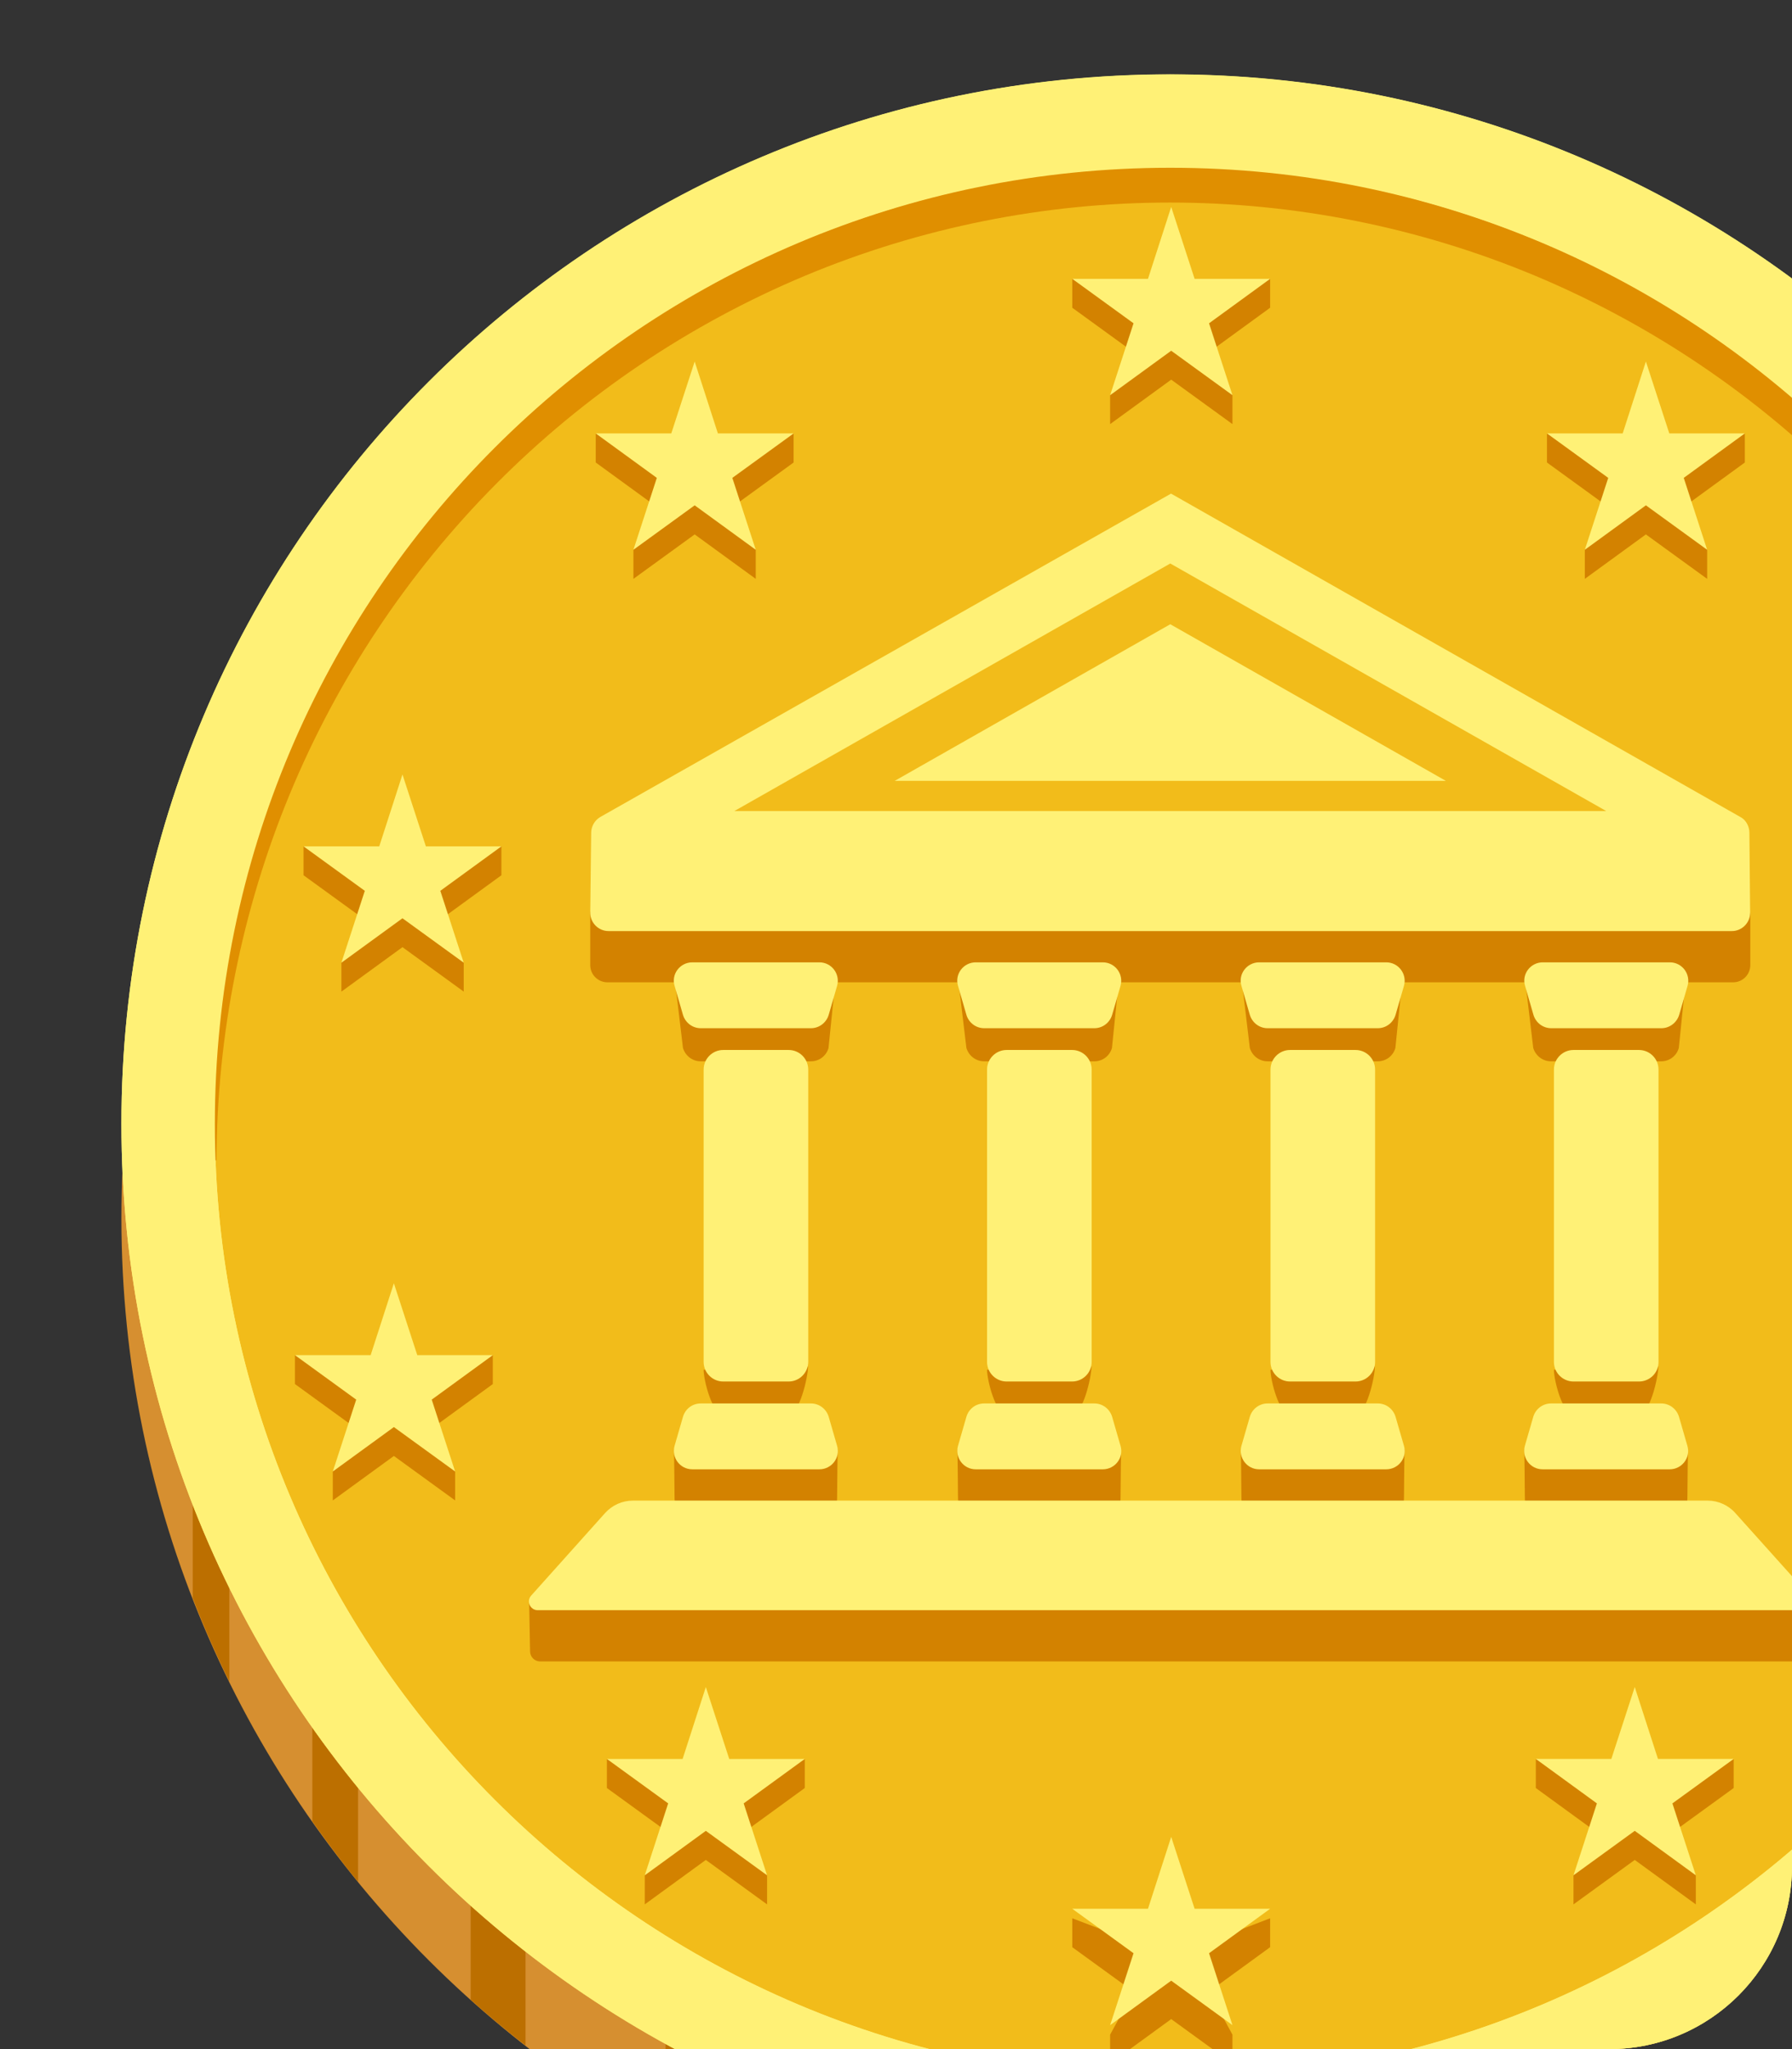 <svg width="98" height="112" viewBox="0 0 98 112" fill="none" xmlns="http://www.w3.org/2000/svg">
<rect x="0" y="0" width="98" height="112" fill="#333333" stroke="none"/>
<g clip-path="url(#clip0_3_102143)">
<path d="M64 123.941C95.679 123.941 121.36 98.26 121.36 66.581C121.36 34.902 95.679 9.221 64 9.221C32.321 9.221 6.64 34.902 6.64 66.581C6.64 98.26 32.321 123.941 64 123.941Z" fill="#D68F30"/>
<path d="M10.54 81.481V87.341C11.14 88.891 11.81 90.421 12.54 91.901V81.481H10.54ZM17.08 92.511V99.551C17.88 100.681 18.71 101.791 19.58 102.861V92.511H17.08ZM25.74 101.711V109.301C26.71 110.171 27.71 111.001 28.74 111.801V101.711H25.74ZM36.4 108.701V116.861C37.38 117.401 38.38 117.911 39.4 118.401V108.701H36.4ZM48.49 113.151V121.791C49.48 122.071 50.48 122.321 51.49 122.551V113.151H48.49ZM62.64 114.691V123.901C63.09 123.911 63.54 123.931 64 123.931C64.55 123.931 65.1 123.901 65.64 123.891V114.691H62.64ZM76.79 113.081V122.481C77.8 122.251 78.8 121.991 79.79 121.711V113.081H76.79ZM88.85 108.571V118.281C89.87 117.791 90.87 117.261 91.85 116.711V108.571H88.85ZM99.48 101.521V111.621C100.509 110.816 101.51 109.976 102.48 109.101V101.521H99.48ZM111.09 92.291H108.59V102.641C109.46 101.561 110.3 100.451 111.09 99.311V92.291ZM117.59 81.221H115.59V91.661C116.32 90.151 116.99 88.601 117.59 87.031V81.221Z" fill="#BC6F00"/>
<path d="M64 118.781C95.679 118.781 121.36 93.1 121.36 61.42C121.36 29.741 95.679 4.061 64 4.061C32.321 4.061 6.64 29.741 6.64 61.42C6.64 93.1 32.321 118.781 64 118.781Z" fill="#FFF176"/>
<path d="M64 113.67C92.857 113.67 116.25 90.277 116.25 61.42C116.25 32.563 92.857 9.17 64 9.17C35.143 9.17 11.75 32.563 11.75 61.42C11.75 90.277 35.143 113.67 64 113.67Z" fill="#F2BC1A"/>
<path d="M11.65 63.42C11.28 56.54 12.47 49.56 14.87 43.02C17.37 36.5 21.2 30.47 26.03 25.35C35.73 15.09 49.81 9.14 64 9.07C78.19 9.15 92.28 15.09 101.96 25.36C106.8 30.47 110.62 36.51 113.12 43.02C115.53 49.57 116.72 56.54 116.34 63.42H116.14C116.121 56.557 114.762 49.763 112.14 43.42C109.514 37.084 105.68 31.321 100.85 26.45C96.018 21.585 90.276 17.718 83.95 15.07C77.627 12.43 70.843 11.071 63.99 11.071C57.138 11.071 50.354 12.43 44.03 15.07C37.705 17.718 31.962 21.585 27.13 26.45C22.298 31.318 18.463 37.083 15.84 43.42C13.219 49.763 11.86 56.557 11.84 63.42H11.65Z" fill="#E08F00"/>
<path d="M64 4.07C32.32 4.07 6.64 29.75 6.64 61.43C6.64 93.11 32.32 118.79 64 118.79C95.68 118.79 121.36 93.11 121.36 61.43C121.36 29.75 95.68 4.07 64 4.07ZM64 113.68C35.14 113.68 11.75 90.29 11.75 61.43C11.75 32.56 35.14 9.17 64 9.17C92.86 9.17 116.25 32.56 116.25 61.42C116.25 90.28 92.86 113.68 64 113.68Z" fill="#FFF176"/>
<path d="M37.99 21.35L39.26 25.28L43.4 23.7V25.28L40.05 27.71L41.33 30.05V31.64L37.99 29.21L34.64 31.64V30.05L35.92 27.71L32.58 25.28V23.7L36.71 25.28L37.99 21.35ZM22.01 43.91L23.29 47.84L27.42 46.26V47.84L24.08 50.27L25.36 52.62V54.2L22.01 51.77L18.67 54.2V52.62L19.95 50.27L16.6 47.84V46.26L20.74 47.84L22.01 43.91ZM21.54 71.72L22.82 75.65L26.95 74.07V75.65L23.61 78.08L24.89 80.43V82.01L21.54 79.58L18.2 82.01V80.43L19.48 78.08L16.13 75.65V74.07L20.27 75.65L21.54 71.72ZM38.6 93.8L39.88 97.73L44.01 96.15V97.73L40.67 100.16L41.95 102.5V104.09L38.6 101.66L35.26 104.09V102.5L36.54 100.16L33.19 97.73V96.15L37.33 97.73L38.6 93.8ZM90.01 21.35L88.74 25.28L84.6 23.7V25.28L87.95 27.71L86.67 30.05V31.64L90.01 29.21L93.36 31.64V30.05L92.08 27.71L95.42 25.28V23.7L91.29 25.28L90.01 21.35ZM105.99 43.91L104.71 47.84L100.58 46.26V47.84L103.92 50.27L102.64 52.62V54.2L105.99 51.77L109.33 54.2V52.62L108.05 50.27L111.4 47.84V46.26L107.26 47.84L105.99 43.91ZM106.46 71.72L105.18 75.65L101.05 74.07V75.65L104.39 78.08L103.11 80.43V82.01L106.46 79.58L109.8 82.01V80.43L108.52 78.08L111.87 75.65V74.07L107.73 75.65L106.46 71.72ZM89.4 93.8L88.12 97.73L83.99 96.15V97.73L87.33 100.16L86.05 102.5V104.09L89.4 101.66L92.74 104.09V102.5L91.46 100.16L94.81 97.73V96.15L90.67 97.73L89.4 93.8Z" fill="#D38200"/>
<path d="M89.4 92.21L90.67 96.14H94.81L91.46 98.57L92.74 102.5L89.4 100.07L86.05 102.5L87.33 98.57L83.99 96.14H88.12L89.4 92.21ZM106.46 70.14L107.73 74.07H111.87L108.52 76.5L109.8 80.43L106.46 78L103.11 80.43L104.39 76.5L101.05 74.07H105.18L106.46 70.14ZM105.99 42.33L107.26 46.26H111.4L108.05 48.69L109.33 52.62L105.99 50.19L102.64 52.62L103.92 48.69L100.58 46.26H104.71L105.99 42.33ZM90.01 19.76L91.29 23.69H95.42L92.08 26.12L93.36 30.05L90.01 27.62L86.67 30.05L87.95 26.12L84.6 23.69H88.74L90.01 19.76Z" fill="#FFF176"/>
<path d="M64.05 102.5L65.33 106.43L69.46 104.85V106.43L66.12 108.86L67.4 111.21V112.79L64.05 110.36L60.71 112.79V111.21L61.99 108.86L58.64 106.43V104.85L62.78 106.43L64.05 102.5Z" fill="#D38200"/>
<path d="M64.05 100.4L65.33 104.33H69.46L66.12 106.76L67.4 110.69L64.05 108.26L60.71 110.69L61.99 106.76L58.64 104.33H62.78L64.05 100.4Z" fill="#FFF176"/>
<path d="M64.05 12.891L65.33 16.821L69.46 15.241V16.821L66.12 19.251L67.4 21.601V23.181L64.05 20.751L60.71 23.181V21.601L61.99 19.251L58.64 16.821V15.241L62.78 16.821L64.05 12.891Z" fill="#D38200"/>
<path d="M64.05 11.31L65.33 15.241H69.46L66.12 17.671L67.4 21.601L64.05 19.171L60.71 21.601L61.99 17.671L58.64 15.241H62.78L64.05 11.31ZM38.6 92.21L37.33 96.141H33.19L36.54 98.57L35.26 102.501L38.6 100.071L41.95 102.501L40.67 98.57L44.01 96.141H39.88L38.6 92.21ZM21.54 70.141L20.27 74.07H16.13L19.48 76.501L18.2 80.43L21.54 78.001L24.89 80.43L23.61 76.501L26.95 74.07H22.82L21.54 70.141ZM22.01 42.331L20.74 46.261H16.6L19.95 48.691L18.67 52.62L22.01 50.191L25.36 52.62L24.08 48.691L27.42 46.261H23.29L22.01 42.331ZM37.99 19.761L36.71 23.691H32.58L35.92 26.12L34.64 30.05L37.99 27.62L41.33 30.05L40.05 26.12L43.4 23.691H39.26L37.99 19.761Z" fill="#FFF176"/>
<path d="M95.219 48.2C95.219 47.85 32.84 48.2 32.84 48.2L32.279 49.88V52.751C32.279 53.27 32.7 53.691 33.219 53.691H94.779C95.299 53.691 95.719 53.27 95.719 52.751V49.961L95.219 48.2ZM95.309 85.501H33.099L28.939 87.591L28.989 90.281C29 90.57 29.239 90.811 29.54 90.811H98.469C98.76 90.811 99.009 90.581 99.019 90.281L99.07 87.641L95.309 85.501Z" fill="#D38200"/>
<path d="M43.13 77.32H39.55C38.96 77.32 38.48 75.46 38.48 74.87L44.19 74.69C44.19 75.28 43.71 77.32 43.13 77.32ZM44.35 58.01H38.32C37.87 58.01 37.48 57.71 37.35 57.28L36.88 53.35H45.71L45.31 57.28C45.19 57.71 44.8 58.01 44.35 58.01ZM38.32 78.51H44.35C44.8 78.51 45.69 78.79 45.81 79.22C45.81 79.22 45.78 81.09 45.78 81.83C45.78 82.57 45.48 83.11 44.81 83.11H37.86C37.19 83.11 36.89 82.51 36.89 81.83C36.89 81.15 36.86 79.24 36.86 79.24C36.99 78.81 37.87 78.51 38.32 78.51ZM89.63 77.32H86.05C85.46 77.32 84.98 75.46 84.98 74.87L90.69 74.69C90.69 75.28 90.22 77.32 89.63 77.32ZM90.85 58.01H84.82C84.37 58.01 83.98 57.71 83.85 57.28L83.38 53.35H92.21L91.81 57.28C91.69 57.71 91.3 58.01 90.85 58.01ZM84.82 78.51H90.85C91.3 78.51 92.19 78.79 92.31 79.22C92.31 79.22 92.28 81.09 92.28 81.83C92.28 82.57 91.98 83.11 91.31 83.11H84.36C83.69 83.11 83.39 82.51 83.39 81.83C83.39 81.15 83.36 79.24 83.36 79.24C83.49 78.81 84.37 78.51 84.82 78.51ZM74.13 77.32H70.55C69.96 77.32 69.48 75.46 69.48 74.87L75.19 74.69C75.19 75.28 74.72 77.32 74.13 77.32ZM75.35 58.01H69.32C68.87 58.01 68.48 57.71 68.35 57.28L67.88 53.35H76.71L76.31 57.28C76.19 57.71 75.8 58.01 75.35 58.01ZM69.32 78.51H75.35C75.8 78.51 76.69 78.79 76.81 79.22C76.81 79.22 76.78 81.09 76.78 81.83C76.78 82.57 76.48 83.11 75.81 83.11H68.86C68.19 83.11 67.89 82.51 67.89 81.83C67.89 81.15 67.86 79.24 67.86 79.24C67.99 78.81 68.87 78.51 69.32 78.51ZM58.63 77.32H55.05C54.46 77.32 53.98 75.46 53.98 74.87L59.69 74.69C59.69 75.28 59.22 77.32 58.63 77.32ZM59.85 58.01H53.82C53.37 58.01 52.98 57.71 52.85 57.28L52.38 53.35H61.21L60.81 57.28C60.69 57.71 60.3 58.01 59.85 58.01ZM53.82 78.51H59.85C60.3 78.51 61.19 78.79 61.31 79.22C61.31 79.22 61.28 81.09 61.28 81.83C61.28 82.57 60.98 83.11 60.31 83.11H53.36C52.69 83.11 52.39 82.51 52.39 81.83C52.39 81.15 52.36 79.24 52.36 79.24C52.49 78.81 53.37 78.51 53.82 78.51Z" fill="#D38200"/>
<path d="M95.67 45.52C95.67 45.17 95.49 44.84 95.22 44.681L64.04 26.98L32.82 44.66C32.52 44.84 32.33 45.17 32.33 45.52L32.28 49.891C32.28 50.441 32.73 50.891 33.28 50.891H94.71C95.26 50.891 95.71 50.441 95.71 49.891L95.67 45.52Z" fill="#FFF176"/>
<path d="M87.84 44.33L64 30.8L40.16 44.33H87.84Z" fill="#F2BC1A"/>
<path d="M79.07 42.68L64 34.12L48.93 42.68H79.07ZM93.39 82.02H34.61C34.03 82.02 33.48 82.27 33.09 82.7L29.05 87.21C28.77 87.52 28.99 88.01 29.41 88.01H98.59C99 88.01 99.22 87.52 98.95 87.21L94.9 82.7C94.52 82.27 93.96 82.02 93.39 82.02ZM89.63 75.51H86.05C85.46 75.51 84.98 75.03 84.98 74.44V58.46C84.98 57.87 85.46 57.39 86.05 57.39H89.63C90.22 57.39 90.7 57.87 90.7 58.46V74.45C90.7 75.04 90.22 75.51 89.63 75.51ZM90.86 56.2H84.83C84.38 56.2 83.99 55.9 83.86 55.47L83.4 53.88C83.21 53.24 83.7 52.6 84.37 52.6H91.32C91.99 52.6 92.47 53.24 92.29 53.88L91.83 55.47C91.7 55.9 91.3 56.2 90.86 56.2ZM84.82 76.71H90.85C91.3 76.71 91.69 77.01 91.82 77.44L92.28 79.03C92.47 79.67 91.98 80.31 91.31 80.31H84.36C83.69 80.31 83.21 79.67 83.39 79.03L83.85 77.44C83.98 77 84.38 76.71 84.82 76.71ZM43.13 75.51H39.55C38.96 75.51 38.48 75.03 38.48 74.44V58.46C38.48 57.87 38.96 57.39 39.55 57.39H43.13C43.72 57.39 44.2 57.87 44.2 58.46V74.45C44.19 75.04 43.71 75.51 43.13 75.51ZM44.35 56.2H38.32C37.87 56.2 37.48 55.9 37.35 55.47L36.89 53.88C36.7 53.24 37.19 52.6 37.86 52.6H44.81C45.48 52.6 45.96 53.24 45.78 53.88L45.32 55.47C45.19 55.9 44.8 56.2 44.35 56.2ZM38.32 76.71H44.35C44.8 76.71 45.19 77.01 45.32 77.44L45.78 79.03C45.97 79.67 45.48 80.31 44.81 80.31H37.86C37.19 80.31 36.71 79.67 36.89 79.03L37.35 77.44C37.48 77 37.87 76.71 38.32 76.71ZM58.63 75.51H55.05C54.46 75.51 53.98 75.03 53.98 74.44V58.46C53.98 57.87 54.46 57.39 55.05 57.39H58.63C59.22 57.39 59.7 57.87 59.7 58.46V74.45C59.697 74.732 59.584 75.002 59.383 75.2C59.183 75.399 58.912 75.51 58.63 75.51ZM59.85 56.2H53.82C53.37 56.2 52.98 55.9 52.85 55.47L52.39 53.88C52.2 53.24 52.69 52.6 53.36 52.6H60.31C60.98 52.6 61.46 53.24 61.28 53.88L60.82 55.47C60.69 55.9 60.3 56.2 59.85 56.2ZM53.82 76.71H59.85C60.3 76.71 60.69 77.01 60.82 77.44L61.28 79.03C61.47 79.67 60.98 80.31 60.31 80.31H53.36C52.69 80.31 52.21 79.67 52.39 79.03L52.85 77.44C52.98 77 53.37 76.71 53.82 76.71ZM74.13 75.51H70.55C69.96 75.51 69.48 75.03 69.48 74.44V58.46C69.48 57.87 69.96 57.39 70.55 57.39H74.13C74.72 57.39 75.2 57.87 75.2 58.46V74.45C75.197 74.732 75.084 75.002 74.883 75.2C74.683 75.399 74.412 75.51 74.13 75.51ZM75.35 56.2H69.32C68.87 56.2 68.48 55.9 68.35 55.47L67.89 53.88C67.7 53.24 68.19 52.6 68.86 52.6H75.81C76.48 52.6 76.96 53.24 76.78 53.88L76.32 55.47C76.19 55.9 75.8 56.2 75.35 56.2ZM69.32 76.71H75.35C75.8 76.71 76.19 77.01 76.32 77.44L76.78 79.03C76.97 79.67 76.48 80.31 75.81 80.31H68.86C68.19 80.31 67.71 79.67 67.89 79.03L68.35 77.44C68.48 77 68.88 76.71 69.32 76.71Z" fill="#FFF176"/>
</g>
<defs>
<clipPath id="clip0_3_102143">
<path d="M0 0H98V102C98 107.523 93.523 112 88 112H0V0Z" fill="white"/>
</clipPath>
</defs>
</svg>
